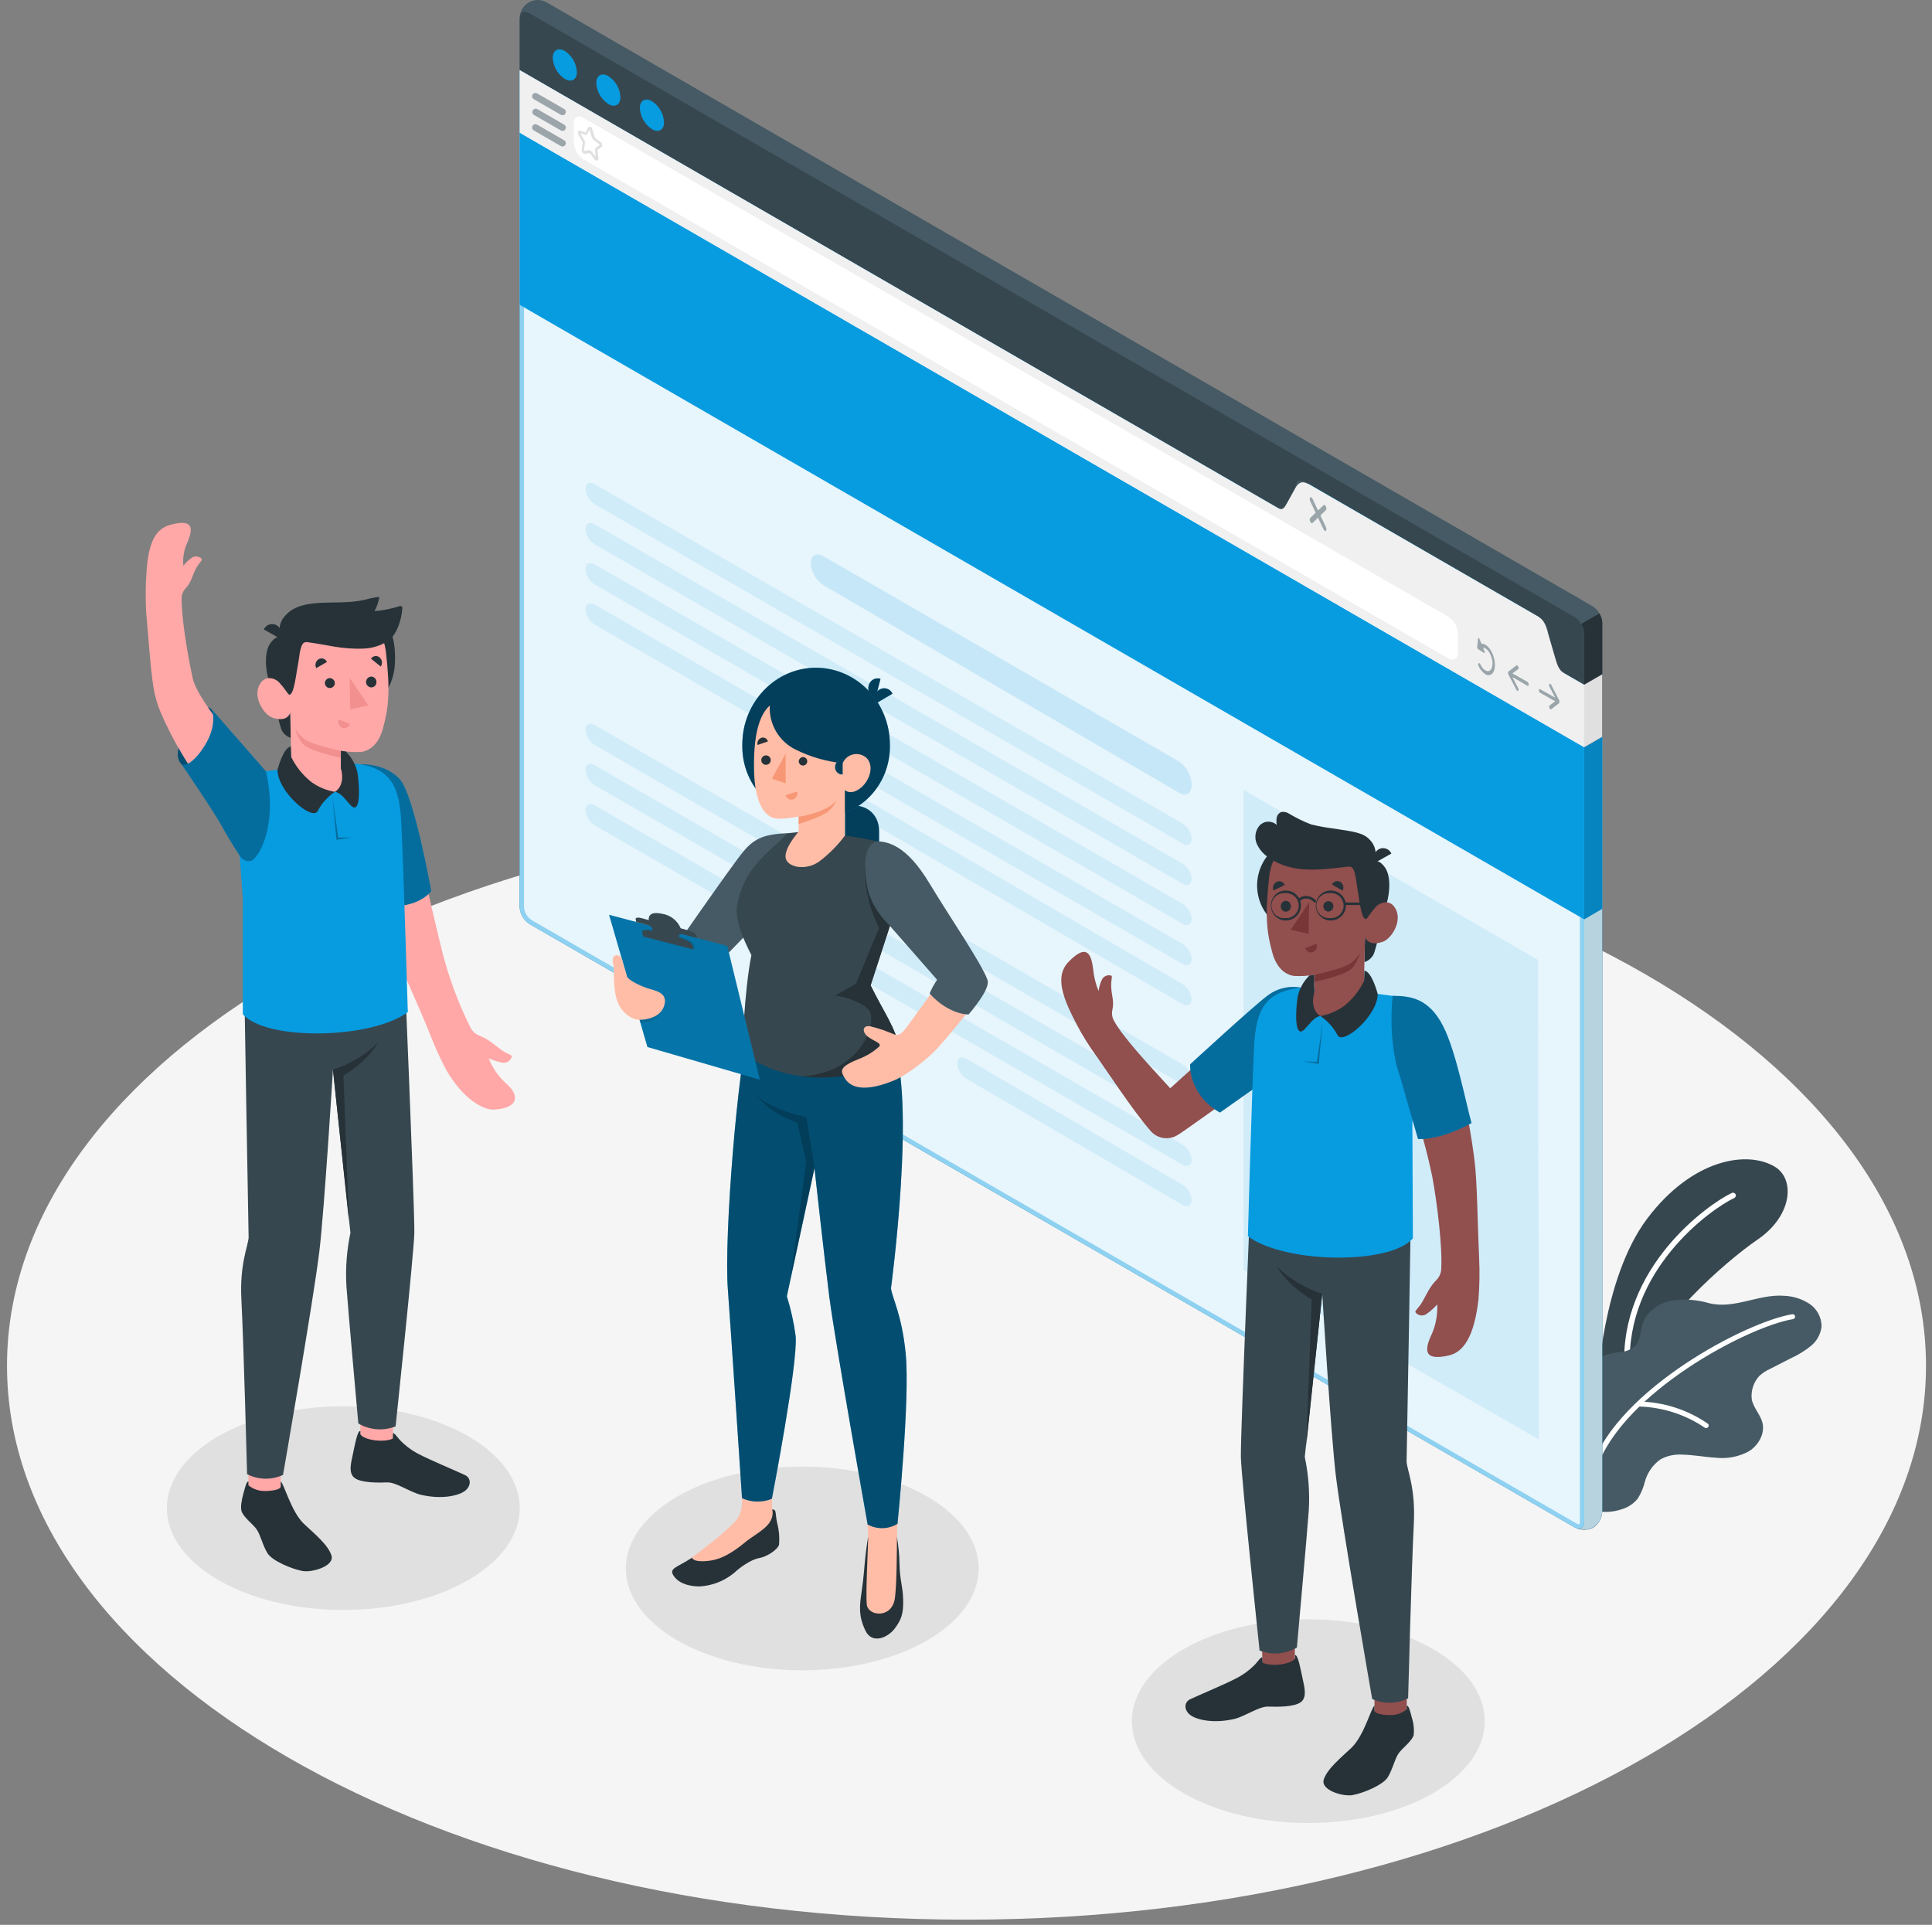 <svg width="272" height="271" viewBox="0 0 272 271" fill="none" xmlns="http://www.w3.org/2000/svg">
<rect x="0" y="0" width="272" height="271" fill="#808080" stroke="none"/>
<path d="M136.071 270.27C61.467 270.27 0.987 235.353 0.987 192.281C0.987 149.209 61.467 114.292 136.071 114.292C210.676 114.292 271.155 149.209 271.155 192.281C271.155 235.353 210.676 270.27 136.071 270.27Z" fill="#F5F5F5"/>
<path d="M112.95 235.162C99.232 235.162 88.112 228.742 88.112 220.822C88.112 212.903 99.232 206.482 112.95 206.482C126.667 206.482 137.788 212.903 137.788 220.822C137.788 228.742 126.667 235.162 112.95 235.162Z" fill="#E0E0E0"/>
<path d="M48.334 226.669C34.616 226.669 23.496 220.248 23.496 212.329C23.496 204.409 34.616 197.989 48.334 197.989C62.052 197.989 73.172 204.409 73.172 212.329C73.172 220.248 62.052 226.669 48.334 226.669Z" fill="#E0E0E0"/>
<path d="M184.192 256.663C170.475 256.663 159.354 250.242 159.354 242.323C159.354 234.403 170.475 227.983 184.192 227.983C197.91 227.983 209.03 234.403 209.03 242.323C209.03 250.242 197.91 256.663 184.192 256.663Z" fill="#E0E0E0"/>
<path d="M224.901 195.168C224.901 195.168 225.55 180.006 231.906 171.567C238.263 163.127 246.054 161.915 249.913 164.292C252.734 166.02 252.356 171.158 247.476 174.496C242.596 177.833 233.191 186.386 231.72 191.963L224.901 195.168Z" fill="#37474F"/>
<path d="M229.103 192.959C229.206 192.951 229.302 192.904 229.37 192.826C229.438 192.749 229.474 192.648 229.469 192.545C228.815 178.787 240.873 170.21 244.157 168.667C244.251 168.623 244.324 168.543 244.36 168.446C244.396 168.348 244.392 168.24 244.349 168.145C244.303 168.051 244.223 167.977 244.124 167.942C244.025 167.906 243.916 167.91 243.821 167.953C240.453 169.55 228.01 178.391 228.683 192.563C228.689 192.667 228.736 192.764 228.813 192.834C228.891 192.904 228.993 192.94 229.097 192.935L229.103 192.959Z" fill="white"/>
<path d="M227.902 190.378C228.769 190.366 229.602 190.042 230.249 189.466C230.987 188.655 230.927 187.413 231.27 186.368C231.828 184.652 233.52 183.487 235.285 183.121C237.074 182.842 238.904 182.965 240.639 183.481C244.181 184.352 247.584 182.173 251.132 182.431C252.411 182.472 253.656 182.86 254.733 183.553C255.264 183.905 255.699 184.383 255.999 184.944C256.299 185.506 256.454 186.134 256.45 186.771C256.328 187.824 255.803 188.79 254.985 189.466C254.165 190.139 253.261 190.704 252.296 191.146L249.181 192.737C248.642 192.976 248.146 193.3 247.71 193.697C247.299 194.138 246.988 194.664 246.801 195.237C246.613 195.81 246.553 196.418 246.624 197.017C246.864 198.217 247.824 199.13 248.13 200.306C248.508 201.849 247.566 203.499 246.21 204.334C244.801 205.096 243.192 205.411 241.6 205.234C240.009 205.144 238.436 204.826 236.846 204.796C235.77 204.719 234.694 204.954 233.749 205.474C232.681 206.247 231.911 207.364 231.57 208.637C231.364 209.454 231.036 210.235 230.597 210.954C230.057 211.638 229.329 212.149 228.502 212.425C226.904 213.013 225.149 213.013 223.55 212.425C222.236 211.921 221.594 210.438 221.102 209.154C220.61 207.809 220.376 206.383 220.411 204.952C220.487 201.272 221.318 197.648 222.854 194.304C223.593 192.767 224.655 191.23 226.288 190.702C226.816 190.551 227.356 190.443 227.902 190.378Z" fill="#455A64"/>
<path d="M224.493 206.873C224.566 206.873 224.636 206.85 224.696 206.808C224.755 206.767 224.799 206.707 224.823 206.639C228.527 196.02 246.048 186.783 252.434 185.72C252.48 185.713 252.523 185.696 252.562 185.672C252.601 185.648 252.635 185.616 252.662 185.579C252.688 185.541 252.707 185.499 252.718 185.454C252.728 185.41 252.73 185.363 252.722 185.318C252.715 185.273 252.699 185.229 252.674 185.19C252.65 185.151 252.618 185.117 252.581 185.091C252.544 185.064 252.501 185.045 252.457 185.034C252.412 185.024 252.366 185.022 252.32 185.03C245.79 186.11 227.92 195.552 224.109 206.404C224.093 206.448 224.086 206.495 224.088 206.541C224.09 206.588 224.102 206.633 224.122 206.675C224.142 206.717 224.17 206.755 224.205 206.785C224.24 206.816 224.281 206.84 224.325 206.855C224.379 206.873 224.436 206.879 224.493 206.873Z" fill="white"/>
<path d="M240.243 201.05C240.31 201.045 240.374 201.02 240.427 200.979C240.481 200.938 240.521 200.882 240.543 200.818C240.565 200.755 240.569 200.686 240.553 200.621C240.537 200.556 240.502 200.496 240.453 200.45C237.588 198.468 234.2 197.38 230.717 197.323C230.632 197.334 230.554 197.376 230.497 197.44C230.44 197.505 230.409 197.588 230.409 197.674C230.409 197.76 230.44 197.843 230.497 197.908C230.554 197.972 230.632 198.014 230.717 198.025C234.049 198.106 237.286 199.148 240.039 201.026C240.103 201.054 240.174 201.062 240.243 201.05Z" fill="white"/>
<path d="M224.301 215.084C224.678 214.827 224.99 214.486 225.211 214.086C225.432 213.687 225.556 213.241 225.573 212.785V87.701C225.547 87.231 225.411 86.773 225.175 86.366C224.939 85.958 224.611 85.611 224.217 85.354L77.062 0.39C76.671 0.144 76.22 0.009 75.758 0C75.296 -0.008 74.841 0.109 74.44 0.34C74.04 0.571 73.711 0.907 73.487 1.311C73.264 1.716 73.155 2.173 73.172 2.635V127.725C73.198 128.195 73.335 128.653 73.571 129.06C73.806 129.468 74.135 129.815 74.529 130.072L221.684 215.036C222.086 215.248 222.532 215.362 222.987 215.371C223.441 215.379 223.891 215.281 224.301 215.084Z" fill="#455A64"/>
<path d="M221.942 215.15H221.996C222.037 215.174 222.081 215.193 222.128 215.204H222.23C222.29 215.225 222.353 215.239 222.416 215.246C222.456 215.262 222.499 215.272 222.542 215.276L222.746 215.306C223.282 215.379 223.827 215.284 224.307 215.036C224.684 214.781 224.995 214.44 225.215 214.041C225.435 213.643 225.558 213.198 225.573 212.743V103.733L223.028 105.204V214.25C223.028 214.85 222.722 215.222 222.278 215.222C222.218 215.231 222.158 215.231 222.098 215.222C222.042 215.206 221.99 215.182 221.942 215.15Z" fill="#079BE0"/>
<path opacity="0.81" d="M221.942 215.15H221.996C222.037 215.174 222.081 215.193 222.128 215.204H222.23C222.29 215.225 222.353 215.239 222.416 215.246C222.456 215.262 222.499 215.272 222.542 215.276L222.746 215.306C223.282 215.379 223.827 215.284 224.307 215.036C224.684 214.781 224.995 214.44 225.215 214.041C225.435 213.643 225.558 213.198 225.573 212.743V103.733L223.028 105.204V214.25C223.028 214.85 222.722 215.222 222.278 215.222C222.218 215.231 222.158 215.231 222.098 215.222C222.042 215.206 221.99 215.182 221.942 215.15Z" fill="#E0E0E0"/>
<path d="M223.034 105.204L225.579 103.733V127.953L223.034 129.436V105.204Z" fill="#079BE0"/>
<path opacity="0.15" d="M223.034 105.204L225.579 103.733V127.953L223.034 129.436V105.204Z" fill="black"/>
<path d="M222.644 87.833C222.884 88.237 223.019 88.696 223.034 89.166V105.204L225.579 103.733V87.701C225.582 87.647 225.582 87.593 225.579 87.539C225.568 87.426 225.55 87.314 225.525 87.203C225.45 86.909 225.337 86.627 225.189 86.362L222.644 87.833Z" fill="#263238"/>
<path d="M73.172 2.641V9.88L181.041 72.155C181.786 72.587 182.392 72.233 182.392 71.374V68.631C182.392 67.773 182.992 67.431 183.748 67.851L216.6 86.825C216.994 87.082 217.322 87.428 217.558 87.836C217.794 88.244 217.93 88.701 217.956 89.172V91.909C217.982 92.378 218.117 92.835 218.352 93.243C218.586 93.651 218.913 93.998 219.307 94.256L223.034 96.428V89.226C223.009 88.756 222.873 88.299 222.639 87.891C222.404 87.484 222.077 87.137 221.684 86.879L74.523 1.861C73.779 1.429 73.172 1.777 73.172 2.641Z" fill="#37474F"/>
<path d="M73.166 127.731C73.193 128.2 73.33 128.656 73.566 129.063C73.801 129.47 74.129 129.815 74.523 130.072L221.684 215.036C222.428 215.462 223.034 215.114 223.034 214.25V96.428L219.307 94.28C218.562 93.847 217.35 87.281 216.6 86.849L184.301 68.199C183.55 67.767 181.786 72.617 181.041 72.185L73.172 9.88V127.731H73.166Z" fill="#079BE0"/>
<path opacity="0.9" d="M73.166 127.731C73.193 128.2 73.33 128.656 73.566 129.063C73.801 129.47 74.129 129.815 74.523 130.072L221.684 215.036C222.428 215.462 223.034 215.114 223.034 214.25V96.428L219.307 94.28C218.562 93.847 217.35 87.281 216.6 86.849L184.301 68.199C183.55 67.767 181.786 72.617 181.041 72.185L73.172 9.88V127.731H73.166Z" fill="white"/>
<g opacity="0.4">
<path d="M73.772 10.918V127.731C73.802 128.091 73.912 128.44 74.095 128.752C74.278 129.064 74.529 129.33 74.829 129.532L221.984 214.514C222.075 214.575 222.18 214.61 222.29 214.616C222.428 214.616 222.434 214.316 222.434 214.25V96.747L219.007 94.766C218.478 94.46 218.142 93.409 217.386 90.708C217.111 89.544 216.734 88.408 216.257 87.311L184.223 68.817C183.839 69.34 183.494 69.89 183.19 70.462C182.32 71.987 181.84 72.779 181.143 72.779C181.003 72.779 180.865 72.744 180.741 72.677L73.772 10.918ZM73.172 9.88L181.041 72.155C181.075 72.163 181.11 72.163 181.143 72.155C181.9 72.155 183.436 68.115 184.199 68.115C184.232 68.106 184.267 68.106 184.301 68.115L216.6 86.825C217.35 87.257 218.562 93.823 219.307 94.256L223.034 96.428V214.25C223.034 214.85 222.728 215.216 222.29 215.216C222.078 215.207 221.871 215.145 221.69 215.036L74.523 130.072C74.129 129.815 73.801 129.47 73.566 129.063C73.33 128.656 73.193 128.2 73.166 127.731V9.88H73.172Z" fill="#079BE0"/>
</g>
<path d="M223.034 105.204V129.436L73.172 42.923V18.685L223.034 105.204Z" fill="#079BE0"/>
<path d="M73.172 9.88V18.685L223.034 105.204V96.428L220.255 94.82C219.511 94.388 219.259 93.727 218.905 92.473L217.956 89.196C217.662 88.055 217.356 87.281 216.6 86.849L184.301 68.199C183.55 67.767 182.962 67.719 182.392 68.661L181.233 70.762C180.813 71.501 180.597 71.933 179.853 71.501L73.172 9.88Z" fill="#F0F0F0"/>
<path d="M79.523 7.179C78.581 6.639 77.818 7.077 77.818 8.163C77.85 8.755 78.022 9.33 78.318 9.844C78.614 10.357 79.027 10.793 79.523 11.116C80.459 11.657 81.222 11.219 81.222 10.132C81.189 9.541 81.019 8.966 80.724 8.453C80.429 7.94 80.017 7.504 79.523 7.179Z" fill="#079BE0"/>
<path d="M85.645 10.714C84.709 10.174 83.947 10.612 83.947 11.699C83.979 12.29 84.15 12.864 84.445 13.377C84.74 13.89 85.151 14.327 85.645 14.652C86.588 15.192 87.35 14.754 87.35 13.667C87.318 13.076 87.147 12.5 86.851 11.987C86.555 11.474 86.142 11.038 85.645 10.714Z" fill="#079BE0"/>
<path d="M91.786 14.25C90.85 13.71 90.081 14.148 90.081 15.234C90.115 15.825 90.287 16.401 90.583 16.913C90.879 17.426 91.291 17.863 91.786 18.187C92.728 18.733 93.491 18.289 93.491 17.203C93.459 16.611 93.288 16.036 92.991 15.523C92.695 15.009 92.282 14.573 91.786 14.25Z" fill="#079BE0"/>
<path opacity="0.5" d="M216.828 97.029L218.953 98.229L218.142 96.675C218.11 96.616 218.093 96.55 218.093 96.483C218.093 96.415 218.11 96.349 218.142 96.29C218.202 96.218 218.31 96.29 218.382 96.404L219.535 98.625C219.537 98.653 219.537 98.681 219.535 98.709C219.537 98.747 219.537 98.785 219.535 98.823C219.539 98.857 219.539 98.892 219.535 98.925C219.538 98.941 219.538 98.958 219.535 98.974L218.382 99.862C218.365 99.873 218.346 99.878 218.325 99.878C218.305 99.878 218.285 99.873 218.268 99.862C218.213 99.817 218.17 99.759 218.142 99.694C218.082 99.55 218.088 99.388 218.142 99.334L218.953 98.733L216.828 97.533C216.772 97.49 216.727 97.434 216.697 97.371C216.667 97.307 216.652 97.237 216.654 97.167C216.654 97.029 216.732 96.981 216.828 97.029Z" fill="#455A64"/>
<path opacity="0.5" d="M215.051 96.008L212.926 94.808L213.736 94.208C213.809 94.154 213.815 93.992 213.736 93.847C213.658 93.703 213.568 93.625 213.496 93.679L212.344 94.568C212.329 94.579 212.316 94.593 212.308 94.61C212.302 94.641 212.302 94.674 212.308 94.706C212.302 94.744 212.302 94.782 212.308 94.82C212.308 94.82 212.308 94.82 212.308 94.85C212.317 94.879 212.329 94.907 212.344 94.934L213.496 97.131C213.521 97.185 213.561 97.23 213.61 97.263C213.627 97.279 213.65 97.289 213.673 97.289C213.697 97.289 213.72 97.279 213.736 97.263C213.77 97.204 213.788 97.138 213.788 97.071C213.788 97.003 213.77 96.937 213.736 96.879L212.926 95.318L215.051 96.549C215.147 96.603 215.219 96.549 215.219 96.38C215.223 96.309 215.21 96.239 215.18 96.174C215.151 96.109 215.107 96.052 215.051 96.008Z" fill="#455A64"/>
<path opacity="0.5" d="M208.094 89.886C208.094 89.76 208.22 89.778 208.274 89.916L208.569 90.63C209.067 90.576 209.667 91.056 210.075 91.921C210.597 93.031 210.597 94.322 210.075 94.856C209.947 94.976 209.781 95.047 209.606 95.058C209.43 95.069 209.257 95.019 209.115 94.916C208.69 94.631 208.359 94.228 208.16 93.757C208.127 93.701 208.11 93.637 208.11 93.571C208.11 93.506 208.127 93.442 208.16 93.385C208.232 93.319 208.34 93.385 208.406 93.523C208.797 94.352 209.439 94.724 209.829 94.346C210.219 93.968 210.225 92.983 209.829 92.149C209.553 91.549 209.151 91.206 208.797 91.188L209.019 91.723C209.073 91.861 209.019 91.993 208.935 91.933L208.064 91.368C208.031 91.338 208.005 91.301 207.989 91.26C207.972 91.218 207.965 91.173 207.968 91.128L208.094 89.886Z" fill="#455A64"/>
<path opacity="0.5" d="M185.231 72.191L184.457 70.546C184.411 70.469 184.387 70.381 184.387 70.291C184.387 70.201 184.411 70.113 184.457 70.036C184.547 69.952 184.697 70.036 184.787 70.228L185.561 71.867L186.341 71.122C186.431 71.032 186.581 71.122 186.671 71.314C186.717 71.392 186.741 71.48 186.741 71.57C186.741 71.659 186.717 71.747 186.671 71.825L185.897 72.569L186.671 74.22C186.717 74.297 186.741 74.385 186.741 74.475C186.741 74.564 186.717 74.653 186.671 74.73C186.648 74.749 186.618 74.76 186.587 74.76C186.557 74.76 186.527 74.749 186.503 74.73C186.429 74.684 186.372 74.614 186.341 74.532L185.561 72.887L184.787 73.637C184.764 73.656 184.735 73.667 184.706 73.667C184.676 73.667 184.647 73.656 184.625 73.637C184.55 73.59 184.491 73.521 184.457 73.439C184.411 73.362 184.387 73.274 184.387 73.184C184.387 73.094 184.411 73.007 184.457 72.929L185.231 72.191Z" fill="#455A64"/>
<path d="M205.255 91.903V89.166C205.228 88.696 205.09 88.239 204.853 87.833C204.617 87.426 204.288 87.081 203.893 86.825L82.134 16.597C81.384 16.164 80.778 16.513 80.778 17.377V20.078C80.804 20.548 80.94 21.006 81.176 21.413C81.412 21.821 81.74 22.168 82.134 22.425L203.893 92.689C204.649 93.121 205.255 92.767 205.255 91.903Z" fill="white"/>
<path d="M83.989 22.599C84.02 22.605 84.053 22.605 84.085 22.599C84.148 22.567 84.199 22.515 84.23 22.451C84.26 22.387 84.268 22.314 84.253 22.245L84.121 21.11L84.673 20.714C84.712 20.686 84.744 20.647 84.765 20.603C84.786 20.559 84.796 20.511 84.793 20.462C84.793 20.38 84.774 20.298 84.739 20.223C84.704 20.149 84.653 20.083 84.589 20.03L83.797 19.43C83.77 19.406 83.751 19.374 83.743 19.34L83.388 18.175C83.368 18.09 83.324 18.013 83.262 17.952C83.199 17.892 83.12 17.85 83.034 17.833C82.981 17.831 82.928 17.845 82.882 17.873C82.836 17.901 82.799 17.941 82.776 17.989L82.458 18.673L81.738 18.397C81.687 18.376 81.631 18.37 81.577 18.382C81.523 18.394 81.475 18.422 81.438 18.463C81.391 18.536 81.365 18.62 81.365 18.706C81.365 18.793 81.391 18.877 81.438 18.95L82.038 20.03C82.044 20.062 82.044 20.094 82.038 20.126L81.9 21.104C81.892 21.184 81.901 21.265 81.928 21.341C81.955 21.417 81.999 21.486 82.056 21.543C82.088 21.581 82.129 21.61 82.175 21.629C82.221 21.648 82.271 21.655 82.32 21.651L83.034 21.561L83.725 22.485C83.758 22.522 83.799 22.551 83.844 22.57C83.89 22.59 83.939 22.6 83.989 22.599ZM84.445 20.396L83.893 20.792C83.846 20.831 83.811 20.882 83.791 20.939C83.771 20.996 83.767 21.057 83.779 21.116L83.845 22.053L83.245 21.297C83.21 21.248 83.164 21.208 83.111 21.182C83.057 21.156 82.998 21.144 82.938 21.146L82.224 21.236C82.224 21.236 82.194 21.14 82.224 21.092L82.362 20.114C82.372 20.006 82.349 19.897 82.296 19.802L81.696 18.721L82.356 18.974C82.388 18.987 82.421 18.995 82.456 18.995C82.49 18.996 82.524 18.989 82.556 18.977C82.588 18.964 82.617 18.945 82.641 18.92C82.666 18.896 82.685 18.867 82.698 18.835L82.992 18.235L83.347 19.4C83.376 19.507 83.439 19.602 83.527 19.67L84.319 20.27C84.375 20.295 84.42 20.34 84.445 20.396Z" fill="#E0E0E0"/>
<g opacity="0.5">
<path d="M79.193 16.224C79.297 16.226 79.398 16.192 79.481 16.129C79.564 16.066 79.623 15.978 79.65 15.877C79.677 15.777 79.67 15.67 79.629 15.574C79.589 15.479 79.518 15.399 79.427 15.348L75.622 13.151C75.568 13.12 75.51 13.1 75.448 13.091C75.388 13.083 75.325 13.087 75.266 13.102C75.206 13.118 75.15 13.145 75.101 13.182C75.052 13.22 75.01 13.266 74.979 13.319C74.948 13.373 74.928 13.431 74.919 13.492C74.911 13.553 74.915 13.616 74.93 13.675C74.946 13.735 74.973 13.791 75.01 13.84C75.048 13.889 75.094 13.93 75.147 13.962L78.959 16.164C79.03 16.205 79.111 16.225 79.193 16.224Z" fill="#455A64"/>
<path d="M79.193 18.427C79.276 18.427 79.357 18.405 79.428 18.364C79.5 18.323 79.559 18.264 79.601 18.193C79.632 18.14 79.653 18.081 79.661 18.019C79.669 17.958 79.664 17.895 79.648 17.836C79.632 17.776 79.604 17.72 79.566 17.671C79.528 17.622 79.481 17.581 79.427 17.551L75.622 15.348C75.515 15.299 75.393 15.291 75.281 15.327C75.168 15.363 75.073 15.439 75.014 15.541C74.954 15.643 74.935 15.763 74.96 15.879C74.985 15.994 75.052 16.096 75.148 16.164L78.959 18.361C79.03 18.403 79.111 18.426 79.193 18.427Z" fill="#455A64"/>
<path d="M79.193 20.624C79.276 20.624 79.357 20.602 79.428 20.561C79.5 20.52 79.559 20.461 79.601 20.39C79.632 20.337 79.652 20.278 79.66 20.218C79.668 20.157 79.664 20.095 79.648 20.035C79.632 19.976 79.604 19.921 79.566 19.872C79.528 19.824 79.481 19.784 79.427 19.754L75.622 17.551C75.568 17.52 75.51 17.5 75.448 17.491C75.388 17.483 75.325 17.486 75.266 17.502C75.206 17.518 75.15 17.545 75.101 17.582C75.052 17.619 75.01 17.666 74.979 17.719C74.948 17.772 74.928 17.831 74.919 17.892C74.911 17.953 74.915 18.015 74.93 18.075C74.946 18.135 74.973 18.191 75.01 18.24C75.048 18.289 75.094 18.33 75.147 18.361L78.959 20.564C79.03 20.604 79.111 20.625 79.193 20.624Z" fill="#455A64"/>
</g>
<path d="M223.034 96.398V105.204L225.579 103.733V94.934L223.034 96.398Z" fill="#E0E0E0"/>
<path opacity="0.1" d="M216.534 135.15L175.087 111.218V178.787L216.654 202.653L216.534 135.15Z" fill="#079BE0"/>
<path opacity="0.15" d="M165.952 107.191L115.952 78.325C114.943 77.725 114.151 78.181 114.151 79.304C114.188 79.925 114.371 80.528 114.684 81.066C114.996 81.604 115.431 82.061 115.952 82.401L165.958 111.591C166.96 112.191 167.758 111.711 167.758 110.552V110.342C167.725 109.712 167.544 109.099 167.23 108.552C166.916 108.004 166.478 107.538 165.952 107.191Z" fill="#079BE0"/>
<path opacity="0.1" d="M166.473 115.936L83.737 68.169C83.016 67.755 82.434 68.049 82.434 68.823C82.466 69.261 82.6 69.684 82.826 70.06C83.053 70.435 83.365 70.752 83.737 70.984L166.473 118.751C167.188 119.166 167.77 118.871 167.77 118.097C167.739 117.661 167.605 117.237 167.38 116.862C167.154 116.487 166.844 116.17 166.473 115.936Z" fill="#079BE0"/>
<path opacity="0.1" d="M166.473 121.591L83.737 73.823C83.016 73.409 82.434 73.703 82.434 74.478C82.466 74.915 82.6 75.339 82.826 75.714C83.053 76.09 83.365 76.406 83.737 76.639L166.473 124.406C167.188 124.82 167.77 124.526 167.77 123.745C167.738 123.31 167.603 122.888 167.378 122.514C167.153 122.139 166.843 121.823 166.473 121.591Z" fill="#079BE0"/>
<path opacity="0.1" d="M166.473 127.239L83.737 79.472C83.016 79.058 82.434 79.352 82.434 80.132C82.466 80.568 82.602 80.991 82.828 81.365C83.054 81.739 83.365 82.055 83.737 82.287L166.473 130.042C167.188 130.456 167.77 130.162 167.77 129.382C167.735 128.948 167.599 128.529 167.374 128.157C167.149 127.785 166.841 127.471 166.473 127.239Z" fill="#079BE0"/>
<path opacity="0.1" d="M166.473 132.893L83.737 85.126C83.016 84.712 82.434 85.006 82.434 85.78C82.466 86.218 82.6 86.641 82.826 87.017C83.053 87.392 83.365 87.709 83.737 87.941L166.473 135.708C167.188 136.122 167.77 135.828 167.77 135.054C167.739 134.617 167.605 134.194 167.38 133.819C167.154 133.443 166.844 133.126 166.473 132.893Z" fill="#079BE0"/>
<path opacity="0.1" d="M166.473 138.547L108.742 104.934C108.028 104.52 107.446 104.814 107.446 105.594C107.478 106.03 107.613 106.452 107.838 106.826C108.063 107.2 108.373 107.516 108.742 107.749L166.473 141.362C167.188 141.777 167.77 141.483 167.77 140.702C167.738 140.267 167.603 139.845 167.378 139.47C167.153 139.096 166.843 138.78 166.473 138.547Z" fill="#079BE0"/>
<path opacity="0.1" d="M166.473 149.85L83.737 102.083C83.016 101.669 82.434 101.963 82.434 102.737C82.466 103.174 82.6 103.598 82.826 103.973C83.053 104.349 83.365 104.666 83.737 104.898L166.473 152.665C167.188 153.079 167.77 152.785 167.77 152.011C167.739 151.574 167.605 151.151 167.38 150.776C167.154 150.4 166.844 150.083 166.473 149.85Z" fill="#079BE0"/>
<path opacity="0.1" d="M166.473 155.504L83.737 107.737C83.016 107.323 82.434 107.617 82.434 108.391C82.466 108.829 82.6 109.252 82.826 109.628C83.053 110.003 83.365 110.32 83.737 110.552L166.473 158.319C167.188 158.733 167.77 158.439 167.77 157.659C167.738 157.223 167.603 156.801 167.378 156.427C167.153 156.053 166.843 155.737 166.473 155.504Z" fill="#079BE0"/>
<path opacity="0.1" d="M166.473 161.152L83.737 113.385C83.016 112.971 82.434 113.265 82.434 114.046C82.466 114.482 82.602 114.904 82.828 115.279C83.054 115.653 83.365 115.969 83.737 116.2L166.473 163.973C167.188 164.388 167.77 164.094 167.77 163.313C167.738 162.877 167.603 162.454 167.378 162.079C167.153 161.704 166.843 161.386 166.473 161.152Z" fill="#079BE0"/>
<path opacity="0.1" d="M166.474 166.807L136.065 149.064C135.351 148.649 134.769 148.943 134.769 149.724C134.801 150.159 134.936 150.581 135.161 150.955C135.386 151.33 135.696 151.646 136.065 151.879L166.468 169.622C167.182 170.036 167.764 169.742 167.764 168.967C167.733 168.531 167.6 168.109 167.376 167.733C167.152 167.358 166.843 167.041 166.474 166.807Z" fill="#079BE0"/>
<path d="M55.909 134.364C51.51 120.09 47.23 110.684 51.594 107.773C55.651 108.529 57.47 110.54 58.334 115.894C59.241 121.507 61.126 129.334 62.224 133.847C63.173 137.62 64.532 141.277 66.276 144.754C66.538 145.235 66.964 145.608 67.476 145.804C68.833 146.338 69.481 147.005 70.585 147.821C71.456 148.421 72.092 148.505 72.05 148.763C71.979 149.053 71.797 149.303 71.543 149.46C71.29 149.617 70.984 149.669 70.693 149.604C70.041 149.481 69.406 149.279 68.803 149.003C69.322 150.319 70.13 151.5 71.168 152.461C73.298 154.262 72.968 156.02 69.553 156.224C68.352 156.296 65.489 155.18 62.854 150.696C61.963 149.025 61.179 147.299 60.507 145.528C58.67 140.93 56.792 137.245 55.909 134.364Z" fill="#FFA8A7"/>
<path d="M50.831 107.605C50.831 107.605 54.217 107.431 56.27 109.694C58.322 111.957 60.711 125.474 60.711 125.474C60.711 125.474 58.467 128.559 52.548 127.275L50.831 107.605Z" fill="#079BE0"/>
<path opacity="0.3" d="M50.831 107.605C50.831 107.605 54.217 107.431 56.27 109.694C58.322 111.957 60.711 125.474 60.711 125.474C60.711 125.474 58.467 128.559 52.548 127.275L50.831 107.605Z" fill="black"/>
<path d="M34.979 203.499H39.523V211.603H34.979V203.499Z" fill="#FFA8A7"/>
<path d="M50.735 203.067L55.279 203.235L55.507 194.658L50.735 194.496V203.067Z" fill="#FFA8A7"/>
<path d="M34.337 133.343C34.337 137.863 35.003 174.238 35.003 174.238C34.901 175.54 33.73 177.941 33.983 182.935C34.325 189.718 34.787 207.545 34.787 207.545C35.567 207.946 36.428 208.165 37.304 208.183C38.181 208.202 39.051 208.021 39.847 207.653C39.847 207.653 44.145 182.953 44.955 176.224C45.669 170.36 46.876 150.6 46.876 150.6L49.337 173.571C48.812 176.044 48.623 178.575 48.772 181.098C48.989 184.208 50.447 200.408 50.447 200.408C51.233 200.871 52.113 201.149 53.022 201.221C53.931 201.292 54.845 201.156 55.693 200.822C55.693 200.822 58.28 176.428 58.334 173.571C58.394 170.318 56.822 133.289 56.822 133.289L34.337 133.343Z" fill="#37474F"/>
<path d="M39.523 209.274V208.595C39.961 208.793 40.97 212.797 42.77 214.526C44.205 215.882 46.162 217.455 46.66 218.973C47.158 220.492 43.935 221.428 42.596 221.182C41.042 220.894 38.341 219.754 37.669 218.691C36.996 217.629 36.672 216.074 36.12 215.3C35.568 214.526 34.319 213.661 34.007 212.761C33.839 212.269 34.007 211.188 34.265 210.276C34.523 209.364 34.703 208.517 34.979 208.595V209.112C35.617 209.64 36.421 209.925 37.248 209.916C37.915 209.934 39.529 209.796 39.523 209.274Z" fill="#263238"/>
<path d="M55.327 201.771C55.561 201.771 55.754 202.125 56.276 202.713C57.047 203.527 57.95 204.204 58.947 204.718C60.651 205.606 63.959 206.969 65.459 207.671C66.39 208.109 66.348 209.286 65.381 209.958C64.415 210.63 62.08 211.11 59.277 210.456C57.752 210.102 55.76 208.655 54.505 208.709C53.251 208.763 50.904 208.775 49.961 208.109C49.019 207.443 49.403 206.02 49.667 204.796C49.955 203.463 50.309 201.38 50.736 201.47V201.933C51.282 202.791 54.103 203.133 55.303 202.533L55.327 201.771Z" fill="#263238"/>
<path d="M46.876 150.606C49.241 149.834 51.403 148.542 53.203 146.825C53.203 146.825 52.002 149.226 48.353 151.422L49.127 171.939L46.876 150.606Z" fill="#263238"/>
<path d="M36.702 108.685C36.702 108.685 33.148 109.016 33.4 115.786L34.187 126.591V142.797C37.53 146.585 52.344 146.302 57.416 142.491C57.416 142.491 56.846 123.325 56.504 115.948C56.258 110.708 55.051 108.067 49.901 107.491L43.569 107.767L36.702 108.685Z" fill="#079BE0"/>
<path opacity="0.3" d="M46.804 112.239L47.62 117.929L49.517 117.893L47.374 118.235L46.804 112.239Z" fill="black"/>
<path d="M42.062 93.427C42.025 95.259 42.717 97.031 43.985 98.353C45.254 99.676 46.995 100.441 48.827 100.48C52.566 100.48 55.429 97.317 55.598 93.433C55.892 86.549 52.566 86.38 48.827 86.38C46.996 86.42 45.255 87.184 43.987 88.505C42.719 89.826 42.027 91.596 42.062 93.427Z" fill="#263238"/>
<path d="M38.227 96.915C38.227 96.915 39.265 101.993 39.679 102.827C39.947 103.336 40.404 103.72 40.952 103.895L40.88 100.324L38.227 96.915Z" fill="#263238"/>
<path d="M39.511 89.64C39.511 89.64 38.767 89.454 37.975 90.69C37.297 91.747 37.141 94.124 38.209 96.915L40.16 97.149L39.511 89.64Z" fill="#263238"/>
<path d="M40.748 97.149C40.358 97.395 39.799 96.609 39.313 96.08C38.827 95.552 37.254 94.838 36.462 96.561C35.67 98.283 37.158 100.648 38.401 101.056C40.544 101.759 40.862 100.324 40.862 100.324L41.03 108.367C43.869 112.767 50.309 112.605 47.992 108.157V105.708C48.946 105.867 49.914 105.919 50.88 105.864C52.452 105.606 53.443 104.316 53.923 102.539C54.691 99.688 54.979 97.389 54.331 91.777C53.611 85.624 46.744 85.57 43.029 88.025C39.313 90.48 40.748 97.149 40.748 97.149Z" fill="#FFA8A7"/>
<path d="M40.994 106.567C41.654 107.918 42.603 109.108 43.773 110.054C44.767 110.789 45.921 111.278 47.14 111.483C46.134 112.164 45.31 113.081 44.739 114.154C44.025 115.714 39.025 111.41 39.073 108.355C39.073 108.355 39.853 105.288 40.934 105.096L40.994 106.567Z" fill="#263238"/>
<path d="M47.14 111.483C47.14 111.483 48.683 110.72 47.992 108.157V105.708L48.671 105.798C49.461 106.568 50.022 107.543 50.291 108.613C50.447 109.316 50.831 112.869 50.153 113.571C49.475 114.274 48.527 111.675 47.14 111.483Z" fill="#263238"/>
<path d="M43.377 90.426C43.201 90.388 43.019 90.398 42.849 90.456C42.248 90.72 42.14 92.533 42.038 93.055C41.696 94.814 41.408 97.797 40.748 97.809C40.55 97.809 39.799 96.519 39.313 96.056C38.635 95.414 39.511 89.616 39.511 89.616C39.332 89.115 39.298 88.574 39.413 88.055C39.528 87.536 39.786 87.059 40.159 86.681C41.36 85.288 43.293 84.976 45.039 84.88C47.098 84.766 49.187 84.922 51.216 84.472C51.853 84.295 52.501 84.156 53.155 84.058C53.182 84.046 53.212 84.04 53.242 84.04C53.272 84.04 53.301 84.046 53.329 84.058C53.395 84.112 53.383 84.214 53.365 84.298C53.237 84.906 53.023 85.492 52.728 86.038C53.936 85.943 55.129 85.707 56.282 85.336C56.348 85.315 56.419 85.315 56.486 85.336C56.624 85.378 56.648 85.558 56.636 85.702C56.558 87.155 55.868 89.352 54.685 90.204C53.637 90.89 52.42 91.275 51.168 91.314C47.986 91.434 46.03 90.762 43.377 90.426Z" fill="#263238"/>
<path d="M39.511 89.946L37.14 88.619C37.213 88.456 37.319 88.31 37.451 88.19C37.583 88.07 37.739 87.978 37.908 87.922C38.078 87.865 38.257 87.845 38.435 87.862C38.613 87.878 38.785 87.932 38.941 88.019C39.257 88.214 39.489 88.518 39.594 88.874C39.7 89.229 39.67 89.611 39.511 89.946Z" fill="#263238"/>
<path d="M47.986 105.708C47.986 105.708 44.475 104.97 43.244 104.292C42.515 103.891 41.924 103.28 41.546 102.539C41.729 103.284 42.057 103.986 42.512 104.604C43.407 105.804 47.986 106.681 47.986 106.681V105.708Z" fill="#F28F8F"/>
<path d="M47.14 96.236C47.127 96.372 47.075 96.501 46.991 96.607C46.906 96.713 46.793 96.793 46.664 96.836C46.535 96.879 46.396 96.884 46.264 96.85C46.133 96.816 46.014 96.745 45.922 96.644C45.831 96.544 45.77 96.419 45.748 96.285C45.726 96.151 45.743 96.013 45.797 95.889C45.852 95.764 45.941 95.658 46.055 95.583C46.169 95.509 46.302 95.469 46.438 95.468C46.535 95.471 46.63 95.494 46.718 95.534C46.806 95.575 46.885 95.632 46.951 95.704C47.016 95.776 47.067 95.86 47.099 95.951C47.132 96.043 47.145 96.14 47.14 96.236Z" fill="#263238"/>
<path d="M46.03 93.199L44.523 94.064C44.414 93.856 44.385 93.615 44.442 93.387C44.498 93.159 44.636 92.96 44.829 92.827C44.93 92.763 45.044 92.721 45.162 92.705C45.281 92.689 45.402 92.699 45.516 92.734C45.63 92.77 45.736 92.83 45.824 92.91C45.913 92.99 45.983 93.089 46.03 93.199Z" fill="#263238"/>
<path d="M47.668 101.302L49.277 101.903C49.245 102.013 49.191 102.116 49.118 102.205C49.045 102.294 48.954 102.366 48.852 102.419C48.749 102.471 48.637 102.502 48.522 102.509C48.408 102.516 48.293 102.5 48.184 102.461C47.971 102.366 47.8 102.195 47.704 101.981C47.609 101.767 47.596 101.525 47.668 101.302Z" fill="#F28F8F"/>
<path d="M53.605 93.841L52.23 92.737C52.292 92.64 52.374 92.558 52.47 92.495C52.566 92.432 52.675 92.391 52.788 92.373C52.902 92.356 53.018 92.362 53.129 92.393C53.239 92.424 53.342 92.478 53.431 92.551C53.614 92.706 53.733 92.924 53.766 93.163C53.798 93.401 53.74 93.643 53.605 93.841Z" fill="#263238"/>
<path d="M52.998 96.026C53.002 96.122 52.987 96.218 52.954 96.308C52.921 96.398 52.87 96.481 52.805 96.551C52.74 96.621 52.661 96.678 52.574 96.718C52.486 96.757 52.392 96.779 52.296 96.783C52.094 96.783 51.9 96.702 51.757 96.559C51.614 96.416 51.534 96.222 51.534 96.02C51.534 95.818 51.614 95.624 51.757 95.481C51.9 95.338 52.094 95.258 52.296 95.258C52.49 95.269 52.673 95.355 52.804 95.499C52.935 95.643 53.005 95.832 52.998 96.026Z" fill="#263238"/>
<path d="M49.229 95.438L49.313 99.886L51.84 99.304L49.229 95.438Z" fill="#F28F8F"/>
<path d="M29.787 99.91C28.773 98.565 26.72 101.549 25.772 103.607C24.823 105.666 24.805 106.831 25.586 107.647C26.366 108.463 27.837 107.971 29.307 106.02C30.778 104.07 30.37 100.9 29.787 99.91Z" fill="#079BE0"/>
<path opacity="0.5" d="M29.787 99.91C28.773 98.565 26.72 101.549 25.772 103.607C24.823 105.666 24.805 106.831 25.586 107.647C26.366 108.463 27.837 107.971 29.307 106.02C30.778 104.07 30.37 100.9 29.787 99.91Z" fill="black"/>
<path d="M22.621 100.306C26.222 108.709 31.234 113.445 33.485 118.853C36.432 118.655 38.731 111.531 36.534 108.487C36.534 108.487 27.903 99.142 27.122 95.468C26.426 92.209 25.496 86.831 25.574 84.064C25.605 83.613 25.794 83.188 26.108 82.863C27.014 81.885 27.014 81.104 27.597 80.03C28.047 79.19 28.545 78.877 28.401 78.685C28.214 78.486 27.959 78.364 27.687 78.344C27.414 78.324 27.144 78.407 26.93 78.577C26.514 78.882 26.14 79.241 25.82 79.646C25.709 78.567 25.885 77.478 26.33 76.489C27.333 74.22 27.087 73.067 24.031 73.871C22.11 74.382 20.91 75.978 20.622 80.582C20.488 82.498 20.476 84.421 20.586 86.338C20.922 89.886 21.132 93.583 21.57 96.543C21.759 97.837 22.112 99.101 22.621 100.306Z" fill="#FFA8A7"/>
<path d="M37.434 108.589L29.823 99.886C29.823 99.886 30.729 102.005 28.748 105.096C26.768 108.187 25.591 107.647 25.591 107.647C25.591 107.647 30.087 114.208 31.287 116.404C32.488 118.601 33.742 120.456 33.742 120.456C33.875 120.712 34.082 120.923 34.335 121.061C34.589 121.199 34.878 121.258 35.165 121.23C36.281 121.23 39.241 116.272 37.434 108.589Z" fill="#079BE0"/>
<path opacity="0.3" d="M37.434 108.589L29.823 99.886C29.823 99.886 30.729 102.005 28.748 105.096C26.768 108.187 25.591 107.647 25.591 107.647C25.591 107.647 30.087 114.208 31.287 116.404C32.488 118.601 33.742 120.456 33.742 120.456C33.875 120.712 34.082 120.923 34.335 121.061C34.589 121.199 34.878 121.258 35.165 121.23C36.281 121.23 39.241 116.272 37.434 108.589Z" fill="black"/>
<path d="M99.198 128.151L95.615 132.923L99.468 137.335L104.432 131.531L99.198 128.151Z" fill="#F28F8F"/>
<path d="M110.933 117.299C107.806 117.443 106.317 117.899 104.679 119.856C103.04 121.813 94.853 133.643 94.853 133.643C94.853 133.643 96.299 137.701 99.469 137.353L105.225 131.416L110.933 117.299Z" fill="#455A64"/>
<path d="M126.275 216.41C126.498 217.655 126.618 218.916 126.636 220.18C126.678 222.461 127.098 223.277 127.152 225.15C127.218 227.293 126.846 228.097 125.951 229.298C125.057 230.498 122.8 231.596 121.834 229.562C120.867 227.527 120.993 226.194 121.305 224.087C121.618 221.981 121.666 220.714 121.846 219.057C122.014 217.593 122.206 216.482 122.206 216.482L126.275 216.41Z" fill="#263238"/>
<path d="M119.787 198.469L127.32 198.331C127.206 203.361 126.407 211.729 126.275 216.44C126.275 217.329 126.275 223.337 125.963 225.168C125.459 227.911 122.206 227.539 122.032 225.9C121.858 224.262 122.242 217.239 122.23 216.512C122.26 213.511 120.843 205.6 120.099 200.168C120.063 199.874 119.823 198.697 119.787 198.469Z" fill="#FFBDA7"/>
<path d="M108.724 212.503C108.724 212.503 109.109 212.503 109.175 212.839C109.241 213.175 109.265 213.811 109.421 214.436C109.677 215.414 109.766 216.429 109.685 217.437C109.559 218.139 107.956 219.184 106.858 219.37C105.759 219.556 104.217 220.636 103.358 221.446C101.98 222.584 100.275 223.253 98.49 223.355C96.69 223.355 95.387 222.755 94.787 221.771C94.187 220.786 95.333 220.672 97.422 219.316L99.049 218.259C102.356 216.098 103.568 214.94 104.505 212.779L108.724 212.503Z" fill="#263238"/>
<path d="M104.48 211.326C104.534 209.766 103.742 198.301 103.742 198.301L110.219 199.033C108.682 208.169 108.562 211.284 108.736 212.617C108.769 212.74 108.783 212.868 108.778 212.995C108.778 214.796 106.767 215.732 105.177 216.915C104.576 217.383 102.974 218.823 101.113 219.454C99.913 219.868 97.686 220.054 97.404 219.292C99.3 217.839 101.893 215.942 103.406 214.28C104.15 213.475 104.426 212.875 104.48 211.326Z" fill="#FFBDA7"/>
<path d="M125.573 146.464C129.102 154.184 125.441 181.362 125.441 181.362C125.549 182.617 126.983 185.078 127.511 190.594C128.142 197.101 126.353 214.538 126.353 214.538C125.722 214.92 125.002 215.13 124.264 215.146C123.527 215.162 122.798 214.983 122.151 214.628C122.151 214.628 117.596 189.009 116.749 182.539C116.035 176.885 114.666 164.46 114.666 164.46L110.777 182.503C111.347 184.325 111.761 186.193 112.013 188.085C112.379 191.891 108.67 211.008 108.67 211.008C108.002 211.284 107.283 211.419 106.56 211.405C105.837 211.39 105.125 211.227 104.468 210.924C104.468 210.924 102.83 186.23 102.481 181.645C101.881 173.937 103.952 149.898 105.363 145.336L125.573 146.464Z" fill="#079BE0"/>
<path opacity="0.5" d="M125.573 146.464C129.102 154.184 125.441 181.362 125.441 181.362C125.549 182.617 126.983 185.078 127.511 190.594C128.142 197.101 126.353 214.538 126.353 214.538C125.722 214.92 125.002 215.13 124.264 215.146C123.527 215.162 122.798 214.983 122.151 214.628C122.151 214.628 117.596 189.009 116.749 182.539C116.035 176.885 114.666 164.46 114.666 164.46L110.777 182.503C111.347 184.325 111.761 186.193 112.013 188.085C112.379 191.891 108.67 211.008 108.67 211.008C108.002 211.284 107.283 211.419 106.56 211.405C105.837 211.39 105.125 211.227 104.468 210.924C104.468 210.924 102.83 186.23 102.481 181.645C101.881 173.937 103.952 149.898 105.363 145.336L125.573 146.464Z" fill="black"/>
<path opacity="0.2" d="M114.679 164.46L113.532 157.293C113.532 157.293 108.682 156.29 106.479 154.22C107.999 156.001 109.986 157.322 112.218 158.031L113.508 163.553L111.251 180.258L114.679 164.46Z" fill="black"/>
<path d="M123.76 122.497L118.958 123.745V113.583C121.611 112.893 123.76 114.424 123.76 117.005V122.497Z" fill="#079BE0"/>
<path opacity="0.6" d="M123.76 122.497L118.958 123.745V113.583C121.611 112.893 123.76 114.424 123.76 117.005V122.497Z" fill="black"/>
<path d="M114.252 115.036L115.975 115C121.233 114.874 125.399 110.342 125.285 104.868C125.285 98.901 120.663 94.064 114.937 94.01C109.21 93.98 104.541 98.811 104.511 104.754V105.354C104.655 110.834 109.006 115.15 114.252 115.036Z" fill="#079BE0"/>
<path opacity="0.6" d="M114.252 115.036L115.975 115C121.233 114.874 125.399 110.342 125.285 104.868C125.285 98.901 120.663 94.064 114.937 94.01C109.21 93.98 104.541 98.811 104.511 104.754V105.354C104.655 110.834 109.006 115.15 114.252 115.036Z" fill="black"/>
<path d="M122.302 96.501C122.343 96.326 122.421 96.163 122.529 96.02C122.637 95.877 122.773 95.758 122.929 95.67C123.085 95.582 123.257 95.527 123.435 95.509C123.614 95.491 123.794 95.51 123.964 95.564L123.502 97.365C123.598 97.243 123.716 97.141 123.85 97.065C124.006 96.977 124.178 96.922 124.356 96.905C124.534 96.888 124.714 96.908 124.884 96.965C125.054 97.021 125.21 97.113 125.342 97.233C125.474 97.354 125.579 97.501 125.651 97.665L123.31 99.04C123.188 98.805 123.134 98.541 123.154 98.277C122.819 98.137 122.547 97.879 122.39 97.551C122.233 97.224 122.201 96.85 122.302 96.501Z" fill="#079BE0"/>
<path opacity="0.6" d="M122.302 96.501C122.343 96.326 122.421 96.163 122.529 96.02C122.637 95.877 122.773 95.758 122.929 95.67C123.085 95.582 123.257 95.527 123.435 95.509C123.614 95.491 123.794 95.51 123.964 95.564L123.502 97.365C123.598 97.243 123.716 97.141 123.85 97.065C124.006 96.977 124.178 96.922 124.356 96.905C124.534 96.888 124.714 96.908 124.884 96.965C125.054 97.021 125.21 97.113 125.342 97.233C125.474 97.354 125.579 97.501 125.651 97.665L123.31 99.04C123.188 98.805 123.134 98.541 123.154 98.277C122.819 98.137 122.547 97.879 122.39 97.551C122.233 97.224 122.201 96.85 122.302 96.501Z" fill="black"/>
<path d="M119.463 117.713C121.079 117.932 122.682 118.241 124.265 118.637C122.404 123.199 125.321 130.246 125.321 130.246L122.566 138.727C124.469 142.623 126.035 144.556 126.684 147.731C124.931 151.152 112.56 154.418 104.505 148.181C104.505 148.181 104.763 139.52 105.789 134.472C103.154 129.328 103.58 127.815 104.121 126.02C105.375 121.849 107.908 120.246 110.927 117.305L112.728 117.113L119.463 117.713Z" fill="#37474F"/>
<path d="M122.259 142.125C120.765 140.594 117.595 140.156 117.595 140.156L120.506 138.499L123.76 130.642C122.395 127.968 121.72 124.994 121.797 121.993L123.67 121.543C123.442 125.702 125.326 130.252 125.326 130.252L122.571 138.733C124.474 142.629 126.041 144.562 126.689 147.737C125.488 150.078 119.312 152.347 112.949 151.543C121.473 150.966 123.694 143.607 122.259 142.125Z" fill="#263238"/>
<path d="M113.646 151.609L113.298 151.573C113.415 151.575 113.531 151.587 113.646 151.609Z" fill="#E6E6E6"/>
<path d="M108.376 99.328C107.344 100.276 106.053 102.329 106.155 108.331C106.245 113.433 107.824 114.7 108.622 115.066C109.421 115.432 110.951 115.222 112.446 114.97V117.083C112.446 117.083 110.477 119.268 110.597 120.684C110.717 122.101 113.406 122.671 115.345 121.284C116.711 120.25 117.923 119.027 118.946 117.653V111.236C118.946 111.236 119.823 112.131 121.347 110.786C122.548 109.67 123.004 107.785 122.05 106.765C121.805 106.523 121.504 106.345 121.174 106.247C120.845 106.149 120.496 106.133 120.158 106.201C119.821 106.269 119.506 106.419 119.24 106.638C118.974 106.857 118.766 107.137 118.634 107.455C116.347 107.216 114.12 106.574 112.056 105.558C110.895 105 109.926 104.11 109.271 103.001C108.616 101.892 108.305 100.614 108.376 99.328Z" fill="#FFBDA7"/>
<path d="M112.452 107.185C112.452 107.301 112.487 107.415 112.551 107.513C112.615 107.61 112.706 107.687 112.813 107.733C112.92 107.78 113.038 107.794 113.153 107.775C113.268 107.755 113.374 107.703 113.46 107.623C113.545 107.544 113.606 107.442 113.634 107.329C113.663 107.215 113.657 107.097 113.619 106.986C113.581 106.876 113.512 106.78 113.42 106.708C113.327 106.637 113.216 106.594 113.1 106.585C112.935 106.581 112.776 106.642 112.655 106.754C112.534 106.866 112.461 107.02 112.452 107.185Z" fill="#263238"/>
<path d="M112.218 111.434L110.615 111.957C110.64 112.066 110.688 112.169 110.755 112.259C110.822 112.35 110.907 112.425 111.004 112.482C111.101 112.538 111.209 112.574 111.321 112.587C111.433 112.599 111.546 112.589 111.653 112.557C111.871 112.475 112.051 112.314 112.155 112.106C112.26 111.898 112.282 111.658 112.218 111.434Z" fill="#F79776"/>
<path d="M106.653 104.886L108.112 104.388C108.089 104.29 108.046 104.199 107.985 104.119C107.924 104.04 107.848 103.974 107.76 103.926C107.672 103.878 107.576 103.848 107.476 103.84C107.376 103.832 107.276 103.845 107.181 103.877C106.985 103.951 106.822 104.094 106.724 104.281C106.627 104.467 106.602 104.682 106.653 104.886Z" fill="#263238"/>
<path d="M118.628 106.885V109.04C118.49 109.045 118.352 109.023 118.223 108.973C118.094 108.924 117.976 108.848 117.877 108.751C117.778 108.655 117.7 108.539 117.648 108.411C117.595 108.283 117.569 108.145 117.572 108.007C117.57 107.72 117.679 107.443 117.875 107.234C118.072 107.025 118.342 106.9 118.628 106.885Z" fill="#079BE0"/>
<path opacity="0.6" d="M118.628 106.885V109.04C118.49 109.045 118.352 109.023 118.223 108.973C118.094 108.924 117.976 108.848 117.877 108.751C117.778 108.655 117.7 108.539 117.648 108.411C117.595 108.283 117.569 108.145 117.572 108.007C117.57 107.72 117.679 107.443 117.875 107.234C118.072 107.025 118.342 106.9 118.628 106.885Z" fill="black"/>
<path d="M107.181 106.975C107.168 107.147 107.224 107.318 107.336 107.45C107.449 107.582 107.609 107.663 107.782 107.677C107.914 107.69 108.047 107.663 108.164 107.6C108.281 107.536 108.376 107.44 108.437 107.322C108.499 107.204 108.523 107.071 108.508 106.939C108.493 106.807 108.439 106.682 108.353 106.581C108.267 106.48 108.152 106.407 108.024 106.372C107.896 106.336 107.76 106.34 107.634 106.382C107.508 106.425 107.398 106.504 107.317 106.609C107.236 106.715 107.189 106.842 107.181 106.975Z" fill="#263238"/>
<path d="M110.603 106.104L110.615 110.282L108.67 109.64L110.603 106.104Z" fill="#F79776"/>
<path d="M112.446 114.994C114.024 114.79 117.248 113.835 117.782 112.503C117.579 113.171 117.179 113.763 116.635 114.202C115.663 115.06 112.434 116.002 112.434 116.002L112.446 114.994Z" fill="#F79776"/>
<path d="M131.653 139.046C131.653 139.046 127.8 144.52 127.14 145.234C126.479 145.948 126.023 145.708 125.309 145.39C124.438 145.038 123.543 144.747 122.632 144.52C121.431 144.226 121.203 145.312 122.368 146.086C123.208 146.651 124.168 146.891 123.772 147.353C122.951 148.096 121.998 148.681 120.963 149.076C118.118 150.198 118.34 150.762 118.862 151.681C119.318 152.485 120.663 154.214 125.729 152.173C127.83 151.326 130.783 148.931 132.176 147.371C134.186 145.144 137.326 141.152 137.326 141.152L131.653 139.046Z" fill="#FFBDA7"/>
<path d="M123.526 118.439C124.919 118.529 127.542 118.865 130.831 124.328C133.718 129.13 138.19 135.618 139.018 137.941C139.354 138.883 138.046 140.834 136.359 142.833C134.06 142.731 131.966 141.14 130.879 139.868C131.164 139.191 131.518 138.545 131.935 137.941L125.189 130.246C125.189 130.246 122.626 127.899 122.092 124.844C121.515 121.531 121.695 118.925 123.526 118.439Z" fill="#455A64"/>
<path d="M85.753 128.799L102.386 133.181L106.965 151.999L91.149 147.407L85.753 128.799Z" fill="#079BE0"/>
<path opacity="0.25" d="M85.753 128.799L102.386 133.181L106.965 151.999L91.149 147.407L85.753 128.799Z" fill="black"/>
<g opacity="0.1">
<path d="M93.268 142.125C92.99 142.706 92.546 143.192 91.993 143.523C91.441 143.854 90.802 144.015 90.159 143.985L90.039 143.571L93.268 142.125Z" fill="black"/>
</g>
<g opacity="0.1">
<path d="M90.765 131.789L90.627 131.152C90.549 130.804 91.527 130.786 92.806 131.152L95.261 131.753C96.539 132.089 97.662 132.641 97.716 132.989L97.848 133.625L90.765 131.789Z" fill="black"/>
</g>
<path d="M89.487 129.406C89.439 129.184 89.835 129.124 90.369 129.274L91.341 129.544C91.341 129.544 91.053 128.169 93.202 128.649C93.779 128.734 94.324 128.967 94.785 129.324C95.245 129.682 95.606 130.152 95.831 130.69L96.863 130.984C97.464 131.146 97.956 131.452 98.022 131.669L98.148 132.065L89.576 129.808L89.487 129.406Z" fill="#37474F"/>
<path d="M90.669 130.078C91.449 130.27 91.779 130.372 91.869 130.912C91.959 131.452 92.061 131.981 92.061 131.981L95.849 132.983C95.849 132.983 95.663 132.203 95.603 131.903C95.543 131.603 95.675 131.41 96.281 131.573L96.329 131.332L90.387 129.814L90.669 130.078Z" fill="#37474F"/>
<path d="M90.537 131.843L90.399 131.206C90.321 130.858 91.299 130.84 92.578 131.206L95.033 131.807C96.311 132.143 97.434 132.695 97.488 133.043L97.62 133.679L90.537 131.843Z" fill="#37474F"/>
<path d="M87.506 134.844C87.506 134.844 88.106 136.975 88.268 137.479C88.43 137.983 90.279 138.901 91.497 139.238C92.716 139.574 94.06 139.97 93.478 141.681C92.95 143.259 90.933 143.619 89.913 143.571C88.892 143.523 87.482 142.551 86.912 140.972C86.209 138.955 86.587 136.807 86.311 135.63C86.035 134.454 86.894 134.142 87.506 134.844Z" fill="#FFBDA7"/>
<path d="M150.513 135.342C152.794 133.043 153.61 133.937 153.899 136.458C154.005 137.516 154.262 138.553 154.661 139.538C154.732 139.014 154.875 138.503 155.087 138.019C155.187 137.757 155.383 137.543 155.634 137.42C155.886 137.296 156.175 137.272 156.444 137.353C156.666 137.443 156.39 137.953 156.444 138.955C156.486 140.204 156.894 140.894 156.6 142.221C156.497 142.72 156.576 143.239 156.822 143.685C158.022 145.966 161.978 150.18 164.751 153.217L175.285 143.703C178.887 140.462 180.051 139.004 183.526 139.238C182.439 139.65 181.438 140.261 180.573 141.038C178.959 142.401 179.343 150.198 179.343 150.198C179.343 150.198 167.386 158.769 166.137 159.586C165.957 159.706 165.771 159.814 165.591 159.916C165.001 160.223 164.324 160.323 163.67 160.197C163.017 160.072 162.424 159.73 161.99 159.226C159.439 156.308 155.717 150.564 153.586 147.581C152.612 146.137 151.744 144.624 150.987 143.055C148.851 138.811 149.085 136.783 150.513 135.342Z" fill="#914F4E"/>
<path d="M183.155 139.046C182.315 138.893 181.452 138.921 180.624 139.128C179.796 139.335 179.022 139.716 178.353 140.246C176.3 141.807 167.549 149.85 167.549 149.85C167.549 149.85 167.308 154.106 171.75 156.639L182.477 149.076L183.155 139.046Z" fill="#079BE0"/>
<path opacity="0.3" d="M183.155 139.046C182.315 138.893 181.452 138.921 180.624 139.128C179.796 139.335 179.022 139.716 178.353 140.246C176.3 141.807 167.549 149.85 167.549 149.85C167.549 149.85 167.308 154.106 171.75 156.639L182.477 149.076L183.155 139.046Z" fill="black"/>
<path d="M193.508 235.06H198.052V243.163H193.508V235.06Z" fill="#914F4E"/>
<path d="M182.296 234.628L177.752 234.79L177.524 226.212L182.296 226.05V234.628Z" fill="#914F4E"/>
<path d="M198.695 164.898C198.695 169.418 198.029 205.798 198.029 205.798C198.131 207.095 199.301 209.496 199.049 214.49C198.707 221.278 198.245 239.099 198.245 239.099C197.464 239.499 196.603 239.716 195.726 239.734C194.85 239.751 193.981 239.569 193.185 239.202C193.185 239.202 188.887 214.502 188.071 207.779C187.362 201.909 186.156 182.149 186.156 182.149L183.695 205.126C184.219 207.596 184.409 210.126 184.259 212.647C184.043 215.756 182.584 231.957 182.584 231.957C181.799 232.422 180.917 232.701 180.007 232.774C179.097 232.847 178.182 232.711 177.332 232.377C177.332 232.377 174.751 207.977 174.697 205.126C174.637 201.873 176.21 164.838 176.21 164.838L198.695 164.898Z" fill="#37474F"/>
<path d="M193.509 240.822V240.15C193.07 240.348 192.062 244.352 190.261 246.074C188.827 247.437 186.87 249.009 186.372 250.528C185.874 252.047 189.097 252.977 190.435 252.731C191.99 252.443 194.691 251.302 195.363 250.246C196.036 249.19 196.36 247.623 196.912 246.849C197.464 246.074 198.713 245.21 199.025 244.31C199.114 243.472 199.026 242.626 198.767 241.825C198.557 240.99 198.329 240.072 198.052 240.15V240.666C197.411 241.191 196.606 241.474 195.778 241.464C195.117 241.488 193.503 241.35 193.509 240.822Z" fill="#263238"/>
<path d="M177.704 233.331C177.47 233.331 177.278 233.685 176.756 234.274C175.984 235.085 175.081 235.761 174.085 236.272C172.38 237.161 169.073 238.529 167.572 239.232C166.636 239.67 166.684 240.846 167.65 241.512C168.617 242.179 170.952 242.665 173.755 242.017C175.279 241.657 177.272 240.216 178.557 240.27C179.841 240.324 182.158 240.33 183.101 239.67C184.043 239.009 183.659 237.575 183.395 236.356C183.107 235.018 182.746 232.935 182.326 233.025V233.487C181.78 234.352 178.959 234.688 177.758 234.087L177.704 233.331Z" fill="#263238"/>
<path d="M186.156 182.161C183.791 181.388 181.629 180.096 179.829 178.379C179.829 178.379 181.03 180.78 184.679 182.977L183.905 203.499L186.156 182.161Z" fill="#263238"/>
<path d="M196.329 140.246C196.329 140.246 199.883 140.57 199.631 147.347L198.844 158.151L198.916 174.358C195.579 178.145 180.759 177.869 175.687 174.052C175.687 174.052 176.209 154.886 176.552 147.509C176.798 142.269 178.004 139.628 183.154 139.052L189.493 139.328L196.329 140.246Z" fill="#079BE0"/>
<path opacity="0.3" d="M186.228 143.799L185.411 149.49L183.508 149.454L185.657 149.79L186.228 143.799Z" fill="black"/>
<path d="M207.608 163.511C205.765 148.685 201.521 141.302 196.353 140.45L196.719 149.934C198.871 154.992 200.52 160.249 201.641 165.63C202.32 169.28 203.106 175.624 202.902 178.739C202.861 179.288 202.627 179.805 202.242 180.198C201.221 181.236 200.915 182.137 200.231 183.307C199.691 184.226 199.138 184.55 199.282 184.772C199.468 185.005 199.737 185.157 200.033 185.195C200.329 185.233 200.628 185.155 200.867 184.976C201.409 184.592 201.904 184.147 202.344 183.649C202.409 185.062 202.155 186.472 201.599 187.773C200.399 190.27 200.591 191.584 203.94 190.846C206.041 190.39 207.542 188.175 208.142 183.007C208.3 181.078 208.334 179.142 208.244 177.209C208.016 172.269 207.974 166.476 207.608 163.511Z" fill="#914F4E"/>
<path d="M196.059 140.204C198.743 140.204 201.192 140.666 203.142 144.406C205.009 148.007 206.444 155.624 207.17 158.115C207.17 158.115 203.25 160.432 199.643 160.372L197.104 151.561C197.104 151.561 195.387 147.449 196.059 140.204Z" fill="#079BE0"/>
<path opacity="0.3" d="M196.059 140.204C198.743 140.204 201.192 140.666 203.142 144.406C205.009 148.007 206.444 155.624 207.17 158.115C207.17 158.115 203.25 160.432 199.643 160.372L197.104 151.561C197.104 151.561 195.387 147.449 196.059 140.204Z" fill="black"/>
<path d="M190.519 124.946C190.465 126.272 190.022 127.553 189.246 128.63C188.47 129.707 187.394 130.531 186.153 131.001C184.911 131.472 183.559 131.567 182.264 131.275C180.969 130.982 179.789 130.316 178.87 129.359C177.951 128.401 177.333 127.194 177.094 125.889C176.855 124.583 177.005 123.236 177.526 122.015C178.046 120.794 178.914 119.753 180.022 119.021C181.129 118.289 182.427 117.899 183.755 117.899C185.585 117.938 187.326 118.703 188.594 120.024C189.862 121.345 190.555 123.115 190.519 124.946Z" fill="#263238"/>
<path d="M194.823 128.469C194.823 128.469 193.785 133.547 193.371 134.382C193.101 134.892 192.642 135.278 192.092 135.456L192.17 131.855L194.823 128.469Z" fill="#263238"/>
<path d="M193.521 121.194C193.521 121.194 194.289 121.038 195.057 122.239C195.735 123.295 195.885 125.672 194.823 128.463L192.872 128.697L193.521 121.194Z" fill="#263238"/>
<path d="M192.284 128.703C192.674 128.949 193.232 128.163 193.719 127.641C194.205 127.119 195.777 126.392 196.564 128.121C197.35 129.85 195.874 132.209 194.631 132.611C192.488 133.313 192.17 131.879 192.17 131.879L192.002 139.928C189.163 144.322 182.722 144.166 185.039 139.712V137.245C184.086 137.403 183.117 137.456 182.152 137.401C180.579 137.149 179.589 135.852 179.109 134.076C178.341 131.224 178.052 128.925 178.701 123.319C179.415 117.173 186.276 117.107 189.985 119.538C193.695 121.969 192.284 128.703 192.284 128.703Z" fill="#914F4E"/>
<path d="M192.038 138.121C191.377 139.473 190.429 140.663 189.259 141.609C188.263 142.342 187.11 142.834 185.891 143.043C186.896 143.724 187.72 144.638 188.292 145.708C189.001 147.275 194.007 142.971 193.959 139.916C193.959 139.916 193.172 136.849 192.098 136.651L192.038 138.121Z" fill="#263238"/>
<path d="M185.885 143.043C185.885 143.043 184.343 142.275 185.033 139.712V137.245L184.355 137.335C183.564 138.105 183.003 139.08 182.734 140.15C182.578 140.852 182.194 144.406 182.872 145.108C183.55 145.81 184.505 143.247 185.885 143.043Z" fill="#263238"/>
<path d="M192.284 129.394C192.482 129.394 193.232 128.103 193.719 127.641C194.397 126.999 193.521 121.194 193.521 121.194C193.697 120.693 193.73 120.153 193.616 119.634C193.501 119.115 193.244 118.639 192.872 118.259C191.942 117.197 190.393 117.059 187.752 116.651C186.698 116.521 185.652 116.33 184.619 116.08C183.529 115.672 182.48 115.162 181.486 114.556C181.173 114.353 180.799 114.268 180.429 114.316C180.259 114.373 180.106 114.474 179.987 114.609C179.868 114.744 179.787 114.908 179.751 115.084C179.691 115.436 179.691 115.795 179.751 116.146C179.417 115.836 178.974 115.67 178.518 115.686C178.062 115.702 177.632 115.898 177.32 116.23C177.025 116.582 176.833 117.007 176.766 117.461C176.698 117.914 176.757 118.377 176.936 118.799C177.319 119.639 177.947 120.344 178.737 120.822C182.056 123.067 185.976 122.443 189.697 122.023C189.873 121.983 190.056 121.996 190.225 122.059C190.825 122.323 190.933 124.13 191.036 124.652C191.336 126.392 191.624 129.382 192.284 129.394Z" fill="#263238"/>
<path d="M193.521 121.501L195.886 120.174C195.814 120.01 195.709 119.863 195.577 119.742C195.444 119.622 195.289 119.53 195.119 119.474C194.949 119.417 194.769 119.397 194.591 119.414C194.413 119.431 194.241 119.486 194.085 119.574C193.771 119.769 193.539 120.074 193.435 120.429C193.331 120.785 193.362 121.166 193.521 121.501Z" fill="#263238"/>
<path d="M185.045 137.245C185.045 137.245 188.557 136.507 189.787 135.828C190.518 135.429 191.11 134.818 191.486 134.076C191.303 134.821 190.974 135.522 190.519 136.14C189.625 137.341 185.045 138.223 185.045 138.223V137.245Z" fill="#783736"/>
<path d="M186.317 127.581C186.313 127.677 186.328 127.773 186.361 127.864C186.394 127.954 186.445 128.037 186.51 128.108C186.575 128.179 186.654 128.236 186.741 128.276C186.829 128.317 186.923 128.339 187.019 128.343C187.214 128.332 187.396 128.246 187.527 128.102C187.659 127.959 187.728 127.769 187.722 127.575C187.722 127.389 187.648 127.21 187.516 127.078C187.384 126.947 187.206 126.873 187.019 126.873C186.833 126.873 186.655 126.947 186.523 127.078C186.391 127.21 186.317 127.389 186.317 127.575V127.581Z" fill="#263238"/>
<path d="M187.524 124.532L189.031 125.396C189.139 125.182 189.163 124.935 189.099 124.704C189.035 124.473 188.886 124.275 188.683 124.148C188.582 124.092 188.472 124.057 188.357 124.047C188.243 124.036 188.128 124.049 188.019 124.085C187.91 124.121 187.81 124.18 187.725 124.256C187.639 124.333 187.571 124.427 187.524 124.532Z" fill="#263238"/>
<path d="M185.363 132.857L183.755 133.487C183.786 133.598 183.841 133.701 183.914 133.789C183.987 133.878 184.078 133.95 184.18 134.002C184.283 134.054 184.395 134.084 184.51 134.09C184.625 134.097 184.739 134.08 184.847 134.04C185.066 133.944 185.242 133.769 185.337 133.55C185.433 133.33 185.442 133.083 185.363 132.857Z" fill="#783736"/>
<path d="M179.283 125.372L180.868 124.604C180.829 124.496 180.768 124.398 180.688 124.316C180.609 124.234 180.513 124.17 180.407 124.127C180.301 124.085 180.188 124.065 180.073 124.07C179.959 124.074 179.848 124.103 179.745 124.154C179.531 124.263 179.365 124.449 179.28 124.674C179.194 124.899 179.196 125.148 179.283 125.372Z" fill="#263238"/>
<path d="M180.321 127.581C180.312 127.679 180.324 127.778 180.355 127.871C180.386 127.965 180.437 128.051 180.503 128.123C180.57 128.196 180.65 128.254 180.741 128.294C180.831 128.334 180.928 128.354 181.027 128.354C181.125 128.354 181.223 128.334 181.313 128.294C181.403 128.254 181.484 128.196 181.55 128.123C181.616 128.051 181.667 127.965 181.698 127.871C181.729 127.778 181.741 127.679 181.732 127.581C181.736 127.485 181.721 127.389 181.688 127.299C181.654 127.209 181.604 127.127 181.538 127.056C181.473 126.986 181.395 126.929 181.307 126.89C181.22 126.85 181.126 126.828 181.03 126.825C180.836 126.832 180.653 126.916 180.52 127.058C180.388 127.199 180.316 127.387 180.321 127.581Z" fill="#263238"/>
<path d="M184.313 127.035L184.235 131.482L181.708 130.906L184.313 127.035Z" fill="#783736"/>
<path d="M187.404 125.744C187.87 125.744 188.318 125.929 188.647 126.259C188.977 126.589 189.163 127.036 189.163 127.503C189.163 127.969 188.977 128.417 188.647 128.746C188.318 129.076 187.87 129.262 187.404 129.262H187.086C186.619 129.262 186.172 129.076 185.842 128.746C185.512 128.417 185.327 127.969 185.327 127.503C185.327 127.036 185.512 126.589 185.842 126.259C186.172 125.929 186.619 125.744 187.086 125.744H187.404ZM189.487 127.503C189.492 126.947 189.276 126.411 188.886 126.014C188.497 125.617 187.966 125.39 187.41 125.384H187.086C186.576 125.451 186.108 125.701 185.769 126.087C185.43 126.474 185.243 126.971 185.243 127.485C185.243 127.999 185.43 128.496 185.769 128.882C186.108 129.269 186.576 129.519 187.086 129.586H187.404C187.955 129.583 188.483 129.362 188.873 128.972C189.263 128.582 189.484 128.054 189.487 127.503Z" fill="#263238"/>
<path d="M181.083 125.744C181.55 125.744 181.997 125.929 182.327 126.259C182.657 126.589 182.842 127.036 182.842 127.503C182.842 127.969 182.657 128.417 182.327 128.746C181.997 129.076 181.55 129.262 181.083 129.262H180.765C180.299 129.262 179.851 129.076 179.522 128.746C179.192 128.417 179.006 127.969 179.006 127.503C179.006 127.036 179.192 126.589 179.522 126.259C179.851 125.929 180.299 125.744 180.765 125.744H181.083ZM183.16 127.503C183.165 126.947 182.949 126.411 182.56 126.014C182.17 125.617 181.639 125.39 181.083 125.384H180.765C180.255 125.451 179.787 125.701 179.448 126.087C179.109 126.474 178.922 126.971 178.922 127.485C178.922 127.999 179.109 128.496 179.448 128.882C179.787 129.269 180.255 129.519 180.765 129.586H181.083C181.632 129.578 182.155 129.355 182.541 128.966C182.927 128.577 183.145 128.051 183.148 127.503H183.16Z" fill="#263238"/>
<path d="M185.033 127.083C184.907 126.908 184.742 126.766 184.551 126.667C184.361 126.568 184.149 126.515 183.934 126.513C183.757 126.493 183.578 126.517 183.412 126.582C183.246 126.647 183.098 126.751 182.98 126.885L182.698 126.669C182.848 126.486 183.041 126.343 183.26 126.254C183.479 126.165 183.717 126.132 183.952 126.158C184.225 126.161 184.493 126.23 184.733 126.358C184.974 126.487 185.179 126.672 185.333 126.897L185.033 127.083Z" fill="#263238"/>
<path d="M189.295 127.065H192.873V127.419H189.295V127.065Z" fill="#263238"/>
</svg>
